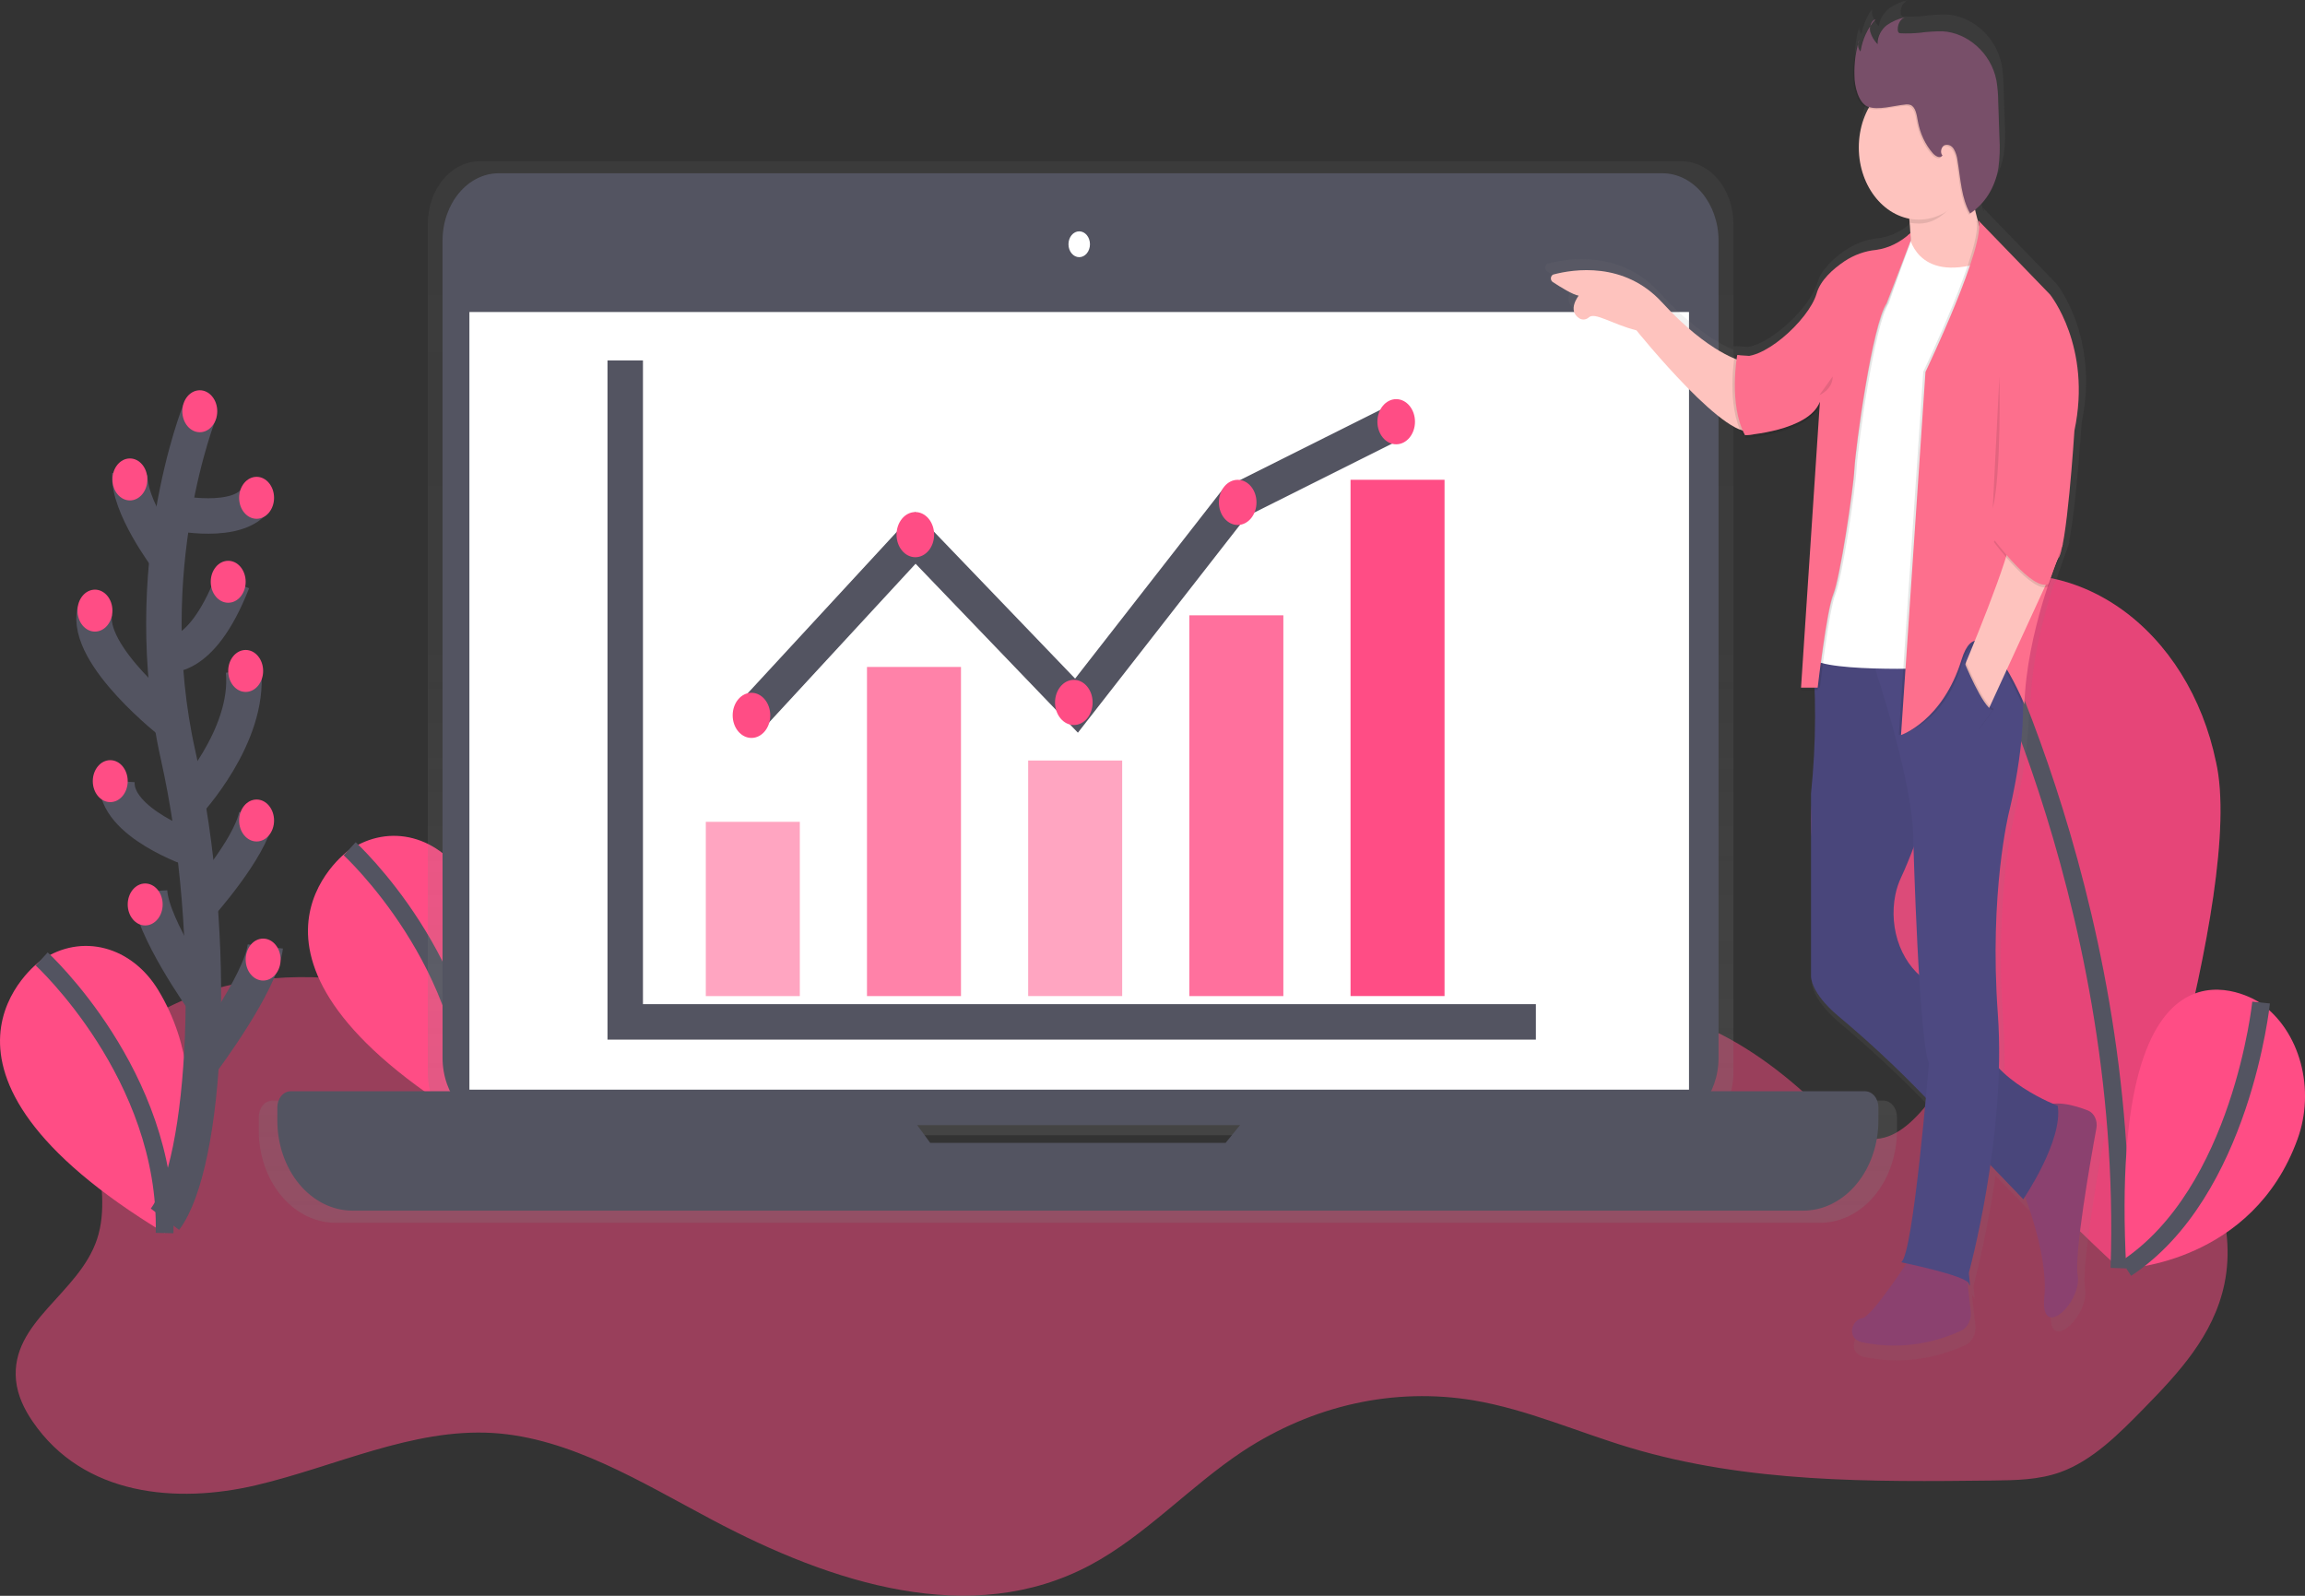 <svg width="130" height="90" viewBox="0 0 130 90" fill="none" xmlns="http://www.w3.org/2000/svg">
<rect x="0" y="0" width="130" height="90" fill="#333333" stroke="none"/>
<g clip-path="url(#clip0)">
<path opacity="0.5" d="M32.26 58.942C24.4 55.68 15.413 52.919 8.07 57.606C7.139 58.201 6.222 58.949 5.721 60.062C4.396 62.99 6.501 66.787 5.475 69.882C4.449 72.978 0.587 74.536 0.903 77.842C0.987 78.706 1.376 79.489 1.836 80.163C4.712 84.384 9.986 84.811 14.443 83.764C18.9 82.716 23.26 80.544 27.797 80.818C32.158 81.088 36.17 83.6 40.165 85.715C46.901 89.29 54.768 91.855 61.498 88.262C64.582 86.615 67.131 83.811 70.083 81.854C74.06 79.24 78.633 78.232 83.124 78.98C86.122 79.487 88.983 80.764 91.917 81.644C98.581 83.643 105.536 83.577 112.402 83.499C113.68 83.484 114.979 83.466 116.204 83.027C118.018 82.373 119.514 80.865 120.954 79.39C122.847 77.454 124.841 75.326 125.451 72.431C126.172 68.994 124.68 65.34 122.467 63.005C120.254 60.669 117.425 59.392 114.664 58.161C113.983 57.86 113.255 57.554 112.558 57.782C112.1 57.932 111.714 58.299 111.372 58.693C109.413 60.959 107.757 64.79 105.085 64.175C104.131 63.956 103.35 63.158 102.595 62.422C98.564 58.494 93.142 55.461 88.277 57.631C84.719 59.219 82.208 63.296 78.602 64.735C76.038 65.759 73.251 65.316 70.553 65.515C66.628 65.803 62.809 67.47 58.879 67.368C48.858 67.11 40.508 55.6 30.528 56.696C29.746 56.782 28.893 56.998 28.413 57.741" fill="#FF4D85"/>
<path d="M19.623 47.994C19.623 47.994 11.295 54.032 26.651 63.332C26.651 63.332 30.035 55.786 26.294 49.634C25.568 48.435 24.502 47.597 23.296 47.28C22.091 46.963 20.83 47.188 19.753 47.912L19.623 47.994Z" fill="#FF4D85"/>
<path d="M19.722 47.868C19.722 47.868 26.852 54.415 26.653 63.327" stroke="#535461" stroke-miterlimit="10"/>
<path d="M124.979 42.964C126.666 50.374 119.469 71.483 119.469 71.483C119.469 71.483 104.327 57.713 102.639 50.303C102.197 48.527 102.055 46.662 102.222 44.819C102.389 42.975 102.861 41.191 103.61 39.57C104.36 37.949 105.371 36.524 106.585 35.379C107.799 34.234 109.192 33.392 110.681 32.903C112.17 32.414 113.725 32.287 115.255 32.53C116.785 32.773 118.26 33.381 119.592 34.318C120.924 35.255 122.086 36.503 123.011 37.987C123.936 39.471 124.604 41.163 124.977 42.962L124.979 42.964Z" fill="#FF4D85"/>
<path opacity="0.1" d="M124.979 42.964C126.666 50.374 119.469 71.483 119.469 71.483C119.469 71.483 104.327 57.713 102.639 50.303C102.197 48.527 102.055 46.662 102.222 44.819C102.389 42.975 102.861 41.191 103.61 39.57C104.36 37.949 105.371 36.524 106.585 35.379C107.799 34.234 109.192 33.392 110.681 32.903C112.17 32.414 113.725 32.287 115.255 32.53C116.785 32.773 118.26 33.381 119.592 34.318C120.924 35.255 122.086 36.503 123.011 37.987C123.936 39.471 124.604 41.163 124.977 42.962L124.979 42.964Z" fill="black"/>
<path d="M110.815 33.259C110.815 33.259 120.24 50.351 119.536 71.524" stroke="#535461" stroke-miterlimit="10"/>
<path d="M127.384 56.507C127.384 56.507 118.837 50.922 119.919 71.537C119.919 71.537 127.048 71.231 129.579 64.245C130.074 62.887 130.136 61.357 129.755 59.947C129.373 58.536 128.574 57.343 127.509 56.593L127.384 56.507Z" fill="#FF4D85"/>
<path d="M127.524 56.543C127.524 56.543 126.42 67.244 119.919 71.537" stroke="#535461" stroke-miterlimit="10"/>
<path d="M2.257 54.209C2.257 54.209 -6.075 60.245 9.283 69.54C9.283 69.54 12.666 61.995 8.926 55.842C8.2 54.643 7.133 53.806 5.927 53.489C4.722 53.171 3.461 53.396 2.385 54.12L2.257 54.209Z" fill="#FF4D85"/>
<path d="M2.352 54.083C2.352 54.083 9.482 60.63 9.283 69.542" stroke="#535461" stroke-miterlimit="10"/>
<path d="M106.212 62.067H97.456C97.658 61.58 97.762 61.044 97.762 60.5V12.615C97.762 11.681 97.453 10.785 96.903 10.125C96.353 9.465 95.608 9.094 94.831 9.094H27.06C26.283 9.094 25.537 9.465 24.988 10.125C24.438 10.785 24.129 11.681 24.129 12.615V60.502C24.128 61.045 24.233 61.582 24.434 62.068H15.37C15.268 62.068 15.166 62.093 15.072 62.14C14.978 62.187 14.892 62.256 14.82 62.343C14.748 62.43 14.691 62.533 14.652 62.647C14.614 62.76 14.594 62.882 14.594 63.005V63.756C14.594 65.137 15.051 66.462 15.864 67.439C16.677 68.415 17.78 68.964 18.93 68.964H102.651C103.801 68.964 104.904 68.415 105.717 67.439C106.53 66.462 106.987 65.137 106.987 63.756V63.005C106.988 62.882 106.968 62.76 106.93 62.646C106.891 62.532 106.834 62.429 106.762 62.342C106.69 62.255 106.604 62.185 106.51 62.138C106.415 62.091 106.314 62.067 106.212 62.067ZM52.264 65.046L51.509 64.023H70.148L69.317 65.047L52.264 65.046Z" fill="url(#paint0_linear)"/>
<path d="M93.755 9.772H28.128C26.378 9.772 24.959 11.476 24.959 13.579V59.649C24.959 61.752 26.378 63.456 28.128 63.456H93.755C95.506 63.456 96.925 61.752 96.925 59.649V13.579C96.925 11.476 95.506 9.772 93.755 9.772Z" fill="#535461"/>
<path d="M95.258 17.597H26.474V61.455H95.258V17.597Z" fill="white"/>
<path d="M60.867 14.504C61.202 14.504 61.473 14.177 61.473 13.775C61.473 13.373 61.202 13.047 60.867 13.047C60.532 13.047 60.261 13.373 60.261 13.775C60.261 14.177 60.532 14.504 60.867 14.504Z" fill="white"/>
<path d="M71.486 61.545L69.124 64.456H52.463L50.328 61.545H16.398C16.198 61.545 16.005 61.64 15.863 61.811C15.721 61.982 15.641 62.213 15.641 62.455V63.188C15.641 64.538 16.087 65.833 16.882 66.787C17.677 67.742 18.755 68.278 19.879 68.278H101.702C102.259 68.278 102.81 68.147 103.324 67.891C103.838 67.635 104.306 67.26 104.699 66.787C105.093 66.315 105.405 65.754 105.618 65.136C105.831 64.518 105.94 63.856 105.94 63.188V62.455C105.94 62.213 105.861 61.982 105.719 61.811C105.576 61.64 105.384 61.545 105.183 61.545H71.486Z" fill="#535461"/>
<path d="M35.262 20.327V57.633H86.622" stroke="#535461" stroke-width="2" stroke-miterlimit="10"/>
<path opacity="0.5" d="M45.109 46.35H39.807V56.178H45.109V46.35Z" fill="#FF4D85"/>
<path opacity="0.7" d="M54.199 37.615H48.897V56.178H54.199V37.615Z" fill="#FF4D85"/>
<path opacity="0.5" d="M63.29 42.892H57.988V56.176H63.29V42.892Z" fill="#FF4D85"/>
<path opacity="0.8" d="M72.38 34.703H67.078V56.178H72.38V34.703Z" fill="#FF4D85"/>
<path d="M81.471 27.059H76.169V56.176H81.471V27.059Z" fill="#FF4D85"/>
<path d="M42.382 40.345L51.624 30.336L60.714 39.798L69.654 28.334L78.744 23.784" stroke="#535461" stroke-width="2" stroke-miterlimit="10"/>
<path d="M42.382 41.618C42.968 41.618 43.442 41.048 43.442 40.345C43.442 39.642 42.968 39.072 42.382 39.072C41.797 39.072 41.322 39.642 41.322 40.345C41.322 41.048 41.797 41.618 42.382 41.618Z" fill="#FF4D85"/>
<path d="M60.563 40.89C61.149 40.89 61.623 40.32 61.623 39.617C61.623 38.913 61.149 38.343 60.563 38.343C59.978 38.343 59.503 38.913 59.503 39.617C59.503 40.32 59.978 40.89 60.563 40.89Z" fill="#FF4D85"/>
<path d="M69.805 29.608C70.39 29.608 70.865 29.038 70.865 28.334C70.865 27.631 70.39 27.061 69.805 27.061C69.219 27.061 68.745 27.631 68.745 28.334C68.745 29.038 69.219 29.608 69.805 29.608Z" fill="#FF4D85"/>
<path d="M51.624 31.426C52.209 31.426 52.684 30.856 52.684 30.153C52.684 29.45 52.209 28.879 51.624 28.879C51.038 28.879 50.564 29.45 50.564 30.153C50.564 30.856 51.038 31.426 51.624 31.426Z" fill="#FF4D85"/>
<path d="M78.744 25.058C79.329 25.058 79.804 24.487 79.804 23.784C79.804 23.081 79.329 22.511 78.744 22.511C78.159 22.511 77.684 23.081 77.684 23.784C77.684 24.487 78.159 25.058 78.744 25.058Z" fill="#FF4D85"/>
<path d="M118.187 63.138C117.628 62.917 116.8 62.662 116.143 62.752C115.517 62.479 114.047 61.77 113.043 60.703C113.072 59.654 113.049 58.603 112.976 57.557C112.462 50.54 113.618 45.915 113.618 45.915C113.618 45.915 114.525 42.386 114.426 39.458C114.484 39.59 114.517 39.669 114.517 39.669C114.596 37.143 115.313 34.529 115.85 32.901C115.87 32.894 115.89 32.885 115.91 32.874L116.509 31.166C116.557 31.066 116.595 30.96 116.623 30.85L116.719 30.58L116.691 30.565C116.7 30.521 116.71 30.473 116.719 30.426C117.102 28.48 117.401 23.864 117.401 23.864C118.428 19.006 115.989 16.007 115.989 16.007L111.849 11.729C111.87 11.784 111.883 11.844 111.89 11.904L111.856 11.868C111.797 11.667 111.733 11.426 111.671 11.151C111.817 11.025 111.953 10.884 112.079 10.73C112.55 10.196 112.874 9.503 113.007 8.742C113.088 8.147 113.108 7.542 113.069 6.941L113.001 4.877C112.997 4.473 112.963 4.071 112.898 3.674C112.586 2.037 111.19 0.892 109.787 0.816C109.341 0.813 108.895 0.842 108.452 0.902C108.089 0.937 107.725 0.947 107.362 0.929C107.32 0.932 107.279 0.919 107.245 0.892C107.213 0.854 107.195 0.803 107.194 0.749C107.187 0.653 107.196 0.557 107.221 0.466C107.246 0.374 107.286 0.29 107.339 0.217C107.393 0.16 107.457 0.116 107.527 0.088L107.427 0.116C107.476 0.069 107.531 0.033 107.591 0.009C107.227 0.086 106.878 0.239 106.558 0.46C106.47 0.529 106.389 0.611 106.317 0.703C106.126 0.904 106.002 1.181 105.968 1.483C105.797 1.309 105.67 1.083 105.6 0.828C105.578 0.724 105.578 0.615 105.6 0.51C105.575 0.546 105.552 0.583 105.529 0.622C105.529 0.61 105.529 0.599 105.529 0.587C105.266 0.976 105.079 1.432 104.984 1.92C104.947 1.867 104.92 1.806 104.903 1.74C104.886 1.674 104.88 1.605 104.886 1.537C104.865 1.614 104.846 1.69 104.829 1.767C104.822 1.716 104.822 1.665 104.829 1.613C104.668 2.204 104.596 2.823 104.615 3.443C104.615 4.062 104.843 5.026 105.395 5.244C105.424 5.255 105.453 5.264 105.483 5.272C105.172 5.851 104.986 6.513 104.942 7.2C104.897 7.887 104.995 8.576 105.226 9.206C105.458 9.836 105.816 10.387 106.269 10.81C106.721 11.233 107.254 11.514 107.82 11.629C107.829 11.704 107.837 11.783 107.845 11.866H107.867C107.882 12.03 107.895 12.21 107.903 12.393C107.763 12.557 107.611 12.704 107.448 12.832C106.984 13.161 106.467 13.366 105.932 13.434C105.293 13.495 104.672 13.718 104.11 14.089C103.449 14.533 102.72 15.179 102.492 15.965C102.11 17.274 100.009 19.312 98.6 19.566L98.098 19.531L98.061 19.518V19.53L97.939 19.521H97.932H97.899V19.53L97.772 19.521C97.772 19.521 97.76 19.592 97.743 19.716C97.034 19.423 95.528 18.611 93.569 16.476C91.388 14.097 88.438 14.565 87.3 14.865C87.262 14.875 87.226 14.899 87.2 14.934C87.172 14.969 87.155 15.013 87.149 15.06C87.144 15.107 87.15 15.155 87.168 15.198C87.186 15.241 87.214 15.276 87.249 15.299C87.708 15.601 88.419 16.042 88.748 16.091C88.748 16.091 88.066 16.947 88.791 17.4C88.878 17.451 88.975 17.471 89.071 17.46C89.167 17.449 89.259 17.406 89.336 17.336C89.688 17.027 90.665 17.728 92.081 18.093C92.081 18.093 96.076 23.059 98.06 23.821C98.106 23.93 98.156 24.035 98.211 24.137L98.334 24.126V24.137H98.386L98.401 24.301C98.401 24.301 101.486 24.106 102.489 22.761C102.56 22.684 102.625 22.601 102.684 22.51L101.611 38.714H101.621L101.611 38.868H102.4C102.468 40.861 102.396 42.857 102.186 44.836V55.4C102.186 55.4 102.145 56.329 103.753 57.691C105.439 59.101 107.064 60.614 108.621 62.224L108.816 62.426C108.52 65.659 107.901 71.684 107.385 71.908L107.704 71.975C107.159 72.805 105.611 75.085 105.139 75.146C104.561 75.223 104.176 76.303 105.139 76.534C107.063 76.934 109.041 76.7 110.862 75.856C111.044 75.77 111.197 75.613 111.295 75.411C111.394 75.209 111.434 74.972 111.408 74.74L111.221 73.038C111.256 73.061 111.285 73.097 111.303 73.141C111.431 73.604 111.303 72.524 111.303 72.524C111.831 70.486 112.245 68.408 112.544 66.304L114.452 68.284C114.452 68.284 114.49 68.227 114.557 68.121C115.024 69.394 115.858 72 115.671 73.908C115.415 76.527 117.852 74.216 117.597 72.674C117.39 71.427 118.316 66.14 118.677 64.163C118.716 63.95 118.688 63.726 118.597 63.537C118.506 63.347 118.36 63.205 118.187 63.138Z" fill="url(#paint1_linear)"/>
<path d="M98.249 20.365C98.249 20.365 96.432 19.988 93.736 17.052C91.604 14.729 88.727 15.186 87.618 15.479C87.58 15.489 87.546 15.512 87.519 15.546C87.493 15.58 87.476 15.623 87.47 15.669C87.465 15.715 87.471 15.762 87.489 15.803C87.506 15.845 87.533 15.879 87.567 15.901C88.016 16.196 88.711 16.626 89.036 16.675C89.036 16.675 88.365 17.51 89.079 17.957C89.164 18.008 89.26 18.028 89.354 18.017C89.449 18.006 89.54 17.964 89.615 17.895C89.959 17.594 90.913 18.278 92.296 18.633C92.296 18.633 97.687 25.334 98.94 24.198L98.249 20.365Z" fill="#FEC3BE"/>
<path d="M107.531 11.255C107.531 11.255 108.032 13.814 107.531 15.621L109.787 15.998L111.793 14.793V13.212C111.793 13.212 110.853 10.803 111.104 8.017L107.531 11.255Z" fill="#FEC3BE"/>
<path d="M113.92 66.741C113.92 66.741 115.556 70.581 115.299 73.141C115.043 75.701 117.431 73.442 117.18 71.936C116.977 70.719 117.882 65.553 118.235 63.632C118.273 63.424 118.245 63.206 118.158 63.022C118.07 62.837 117.929 62.698 117.76 62.631C117.007 62.334 115.745 61.968 115.111 62.527C114.175 63.353 113.92 66.741 113.92 66.741Z" fill="#8B416F"/>
<path d="M107.719 70.958C107.719 70.958 105.588 74.27 105.023 74.346C104.459 74.421 104.083 75.475 105.023 75.701C106.901 76.094 108.832 75.867 110.61 75.046C110.788 74.963 110.938 74.81 111.035 74.612C111.132 74.415 111.171 74.184 111.146 73.956L110.786 70.732L107.719 70.958Z" fill="#8B416F"/>
<path d="M104.208 35.798L102.164 36.125C102.445 38.993 102.437 41.891 102.14 44.756V55.068C102.14 55.068 102.1 55.976 103.67 57.297C105.316 58.672 106.903 60.147 108.423 61.717L114.111 67.635C114.111 67.635 116.368 64.322 116.054 62.365C116.054 62.365 112.293 60.934 111.792 58.6C111.504 57.264 110.046 56.145 108.853 55.441C108.102 55.003 107.499 54.27 107.143 53.364C106.788 52.458 106.701 51.432 106.897 50.459C106.967 50.12 107.074 49.795 107.217 49.491C108.22 47.383 109.662 42.64 109.662 42.64L106.904 36.325L104.208 35.798Z" fill="#4D4981"/>
<path opacity="0.05" d="M104.208 35.798L102.164 36.125C102.445 38.993 102.437 41.891 102.14 44.756V55.068C102.14 55.068 102.1 55.976 103.67 57.297C105.316 58.672 106.903 60.147 108.423 61.717L114.111 67.635C114.111 67.635 116.368 64.322 116.054 62.365C116.054 62.365 112.293 60.934 111.792 58.6C111.504 57.264 110.046 56.145 108.853 55.441C108.102 55.003 107.499 54.27 107.143 53.364C106.788 52.458 106.701 51.432 106.897 50.459C106.967 50.12 107.074 49.795 107.217 49.491C108.22 47.383 109.662 42.64 109.662 42.64L106.904 36.325L104.208 35.798Z" fill="black"/>
<path d="M107.217 71.189C107.217 71.189 110.916 71.941 111.041 72.393C111.166 72.845 111.041 71.791 111.041 71.791C111.041 71.791 113.172 64.036 112.676 57.186C112.18 50.336 113.303 45.817 113.303 45.817C113.303 45.817 114.619 40.697 113.867 37.761C113.115 34.824 105.217 36.104 105.217 36.104C105.217 36.104 107.975 43.859 107.912 47.548C107.912 47.548 108.226 58.692 108.79 59.972C108.784 59.965 107.907 70.882 107.217 71.189Z" fill="#4D4981"/>
<path d="M107.652 13.212C107.652 13.212 108.028 15.995 111.789 14.793L109.287 37.68C109.287 37.68 102.016 37.981 102.079 36.927L103.578 23.075L107.652 13.212Z" fill="white"/>
<path opacity="0.1" d="M107.75 13.062C107.26 13.641 106.622 14.005 105.939 14.094C105.315 14.152 104.708 14.368 104.159 14.729C103.515 15.163 102.797 15.793 102.579 16.561C102.14 18.067 99.382 20.551 98.128 20.024L98.567 24.542C98.567 24.542 102.14 24.316 102.767 22.66L101.703 38.78H102.643C102.643 38.78 103.144 34.413 103.52 33.51C103.896 32.606 104.649 27.637 104.711 26.432C104.774 25.228 105.714 18.301 106.529 17.103L107.756 13.526L107.75 13.062Z" fill="black"/>
<path opacity="0.1" d="M107.75 13.287C107.19 13.814 106.52 14.145 105.814 14.245C105.19 14.304 104.584 14.521 104.035 14.883C103.391 15.317 102.673 15.947 102.455 16.715C102.016 18.221 99.258 20.705 98.004 20.178L98.443 24.696C98.443 24.696 102.016 24.47 102.643 22.813L101.577 38.924H102.517C102.517 38.924 103.019 34.557 103.395 33.654C103.771 32.75 104.523 27.781 104.586 26.576C104.649 25.372 105.589 18.445 106.404 17.247L107.75 13.738V13.287Z" fill="black"/>
<path d="M107.75 13.137C107.19 13.663 106.52 13.994 105.814 14.094C105.19 14.152 104.583 14.368 104.034 14.729C103.39 15.163 102.671 15.793 102.453 16.561C102.015 18.067 99.257 20.551 98.003 20.024L98.442 24.542C98.442 24.542 102.015 24.316 102.641 22.66L101.577 38.78H102.517C102.517 38.78 103.019 34.413 103.395 33.51C103.771 32.606 104.523 27.637 104.586 26.432C104.649 25.228 105.589 18.301 106.404 17.103L107.751 13.602L107.75 13.137Z" fill="#FD6F8D"/>
<path opacity="0.1" d="M110.947 10.238C110.865 9.524 111.029 9.079 111.104 8.243L107.531 11.48C107.531 11.48 107.617 11.917 107.682 12.557C107.862 12.592 108.044 12.61 108.227 12.61C109.467 12.61 110.36 11.446 110.947 10.238Z" fill="black"/>
<path d="M108.22 12.386C110.09 12.386 111.605 10.565 111.605 8.32C111.605 6.074 110.09 4.254 108.22 4.254C106.351 4.254 104.835 6.074 104.835 8.32C104.835 10.565 106.351 12.386 108.22 12.386Z" fill="#FEC3BE"/>
<path opacity="0.1" d="M104.526 4.334C104.504 3.649 104.597 2.965 104.799 2.323C104.743 2.424 104.719 2.546 104.732 2.666C104.745 2.786 104.794 2.897 104.869 2.977C104.979 2.278 105.278 1.641 105.72 1.167C105.479 1.214 105.355 1.573 105.414 1.858C105.496 2.136 105.641 2.381 105.833 2.565C105.812 2.134 106.049 1.732 106.349 1.496C106.662 1.281 107.003 1.132 107.358 1.057C107.236 1.109 107.132 1.208 107.062 1.338C106.992 1.469 106.96 1.623 106.971 1.778C106.972 1.83 106.99 1.88 107.021 1.917C107.055 1.943 107.095 1.955 107.136 1.953C107.489 1.969 107.842 1.96 108.194 1.925C108.627 1.866 109.063 1.838 109.498 1.841C110.861 1.91 112.231 3.028 112.536 4.624C112.599 5.011 112.632 5.405 112.635 5.799L112.702 7.814C112.741 8.402 112.721 8.993 112.642 9.575C112.548 10.113 112.356 10.618 112.08 11.056C111.804 11.494 111.451 11.854 111.046 12.109C110.555 11.253 110.511 10.153 110.341 9.133C110.314 8.898 110.241 8.674 110.128 8.479C110.07 8.382 109.988 8.31 109.894 8.272C109.8 8.234 109.698 8.231 109.603 8.266C109.419 8.354 109.34 8.691 109.493 8.842C109.357 9.035 109.102 8.891 108.948 8.719C108.518 8.229 108.222 7.594 108.099 6.897C108.038 6.547 107.976 6.115 107.69 5.996C107.592 5.963 107.489 5.955 107.388 5.971C106.791 6.02 105.857 6.316 105.28 6.089C104.749 5.881 104.526 4.938 104.526 4.334Z" fill="black"/>
<path d="M104.589 4.259C104.567 3.573 104.66 2.889 104.861 2.247C104.805 2.348 104.782 2.47 104.795 2.591C104.808 2.711 104.856 2.822 104.932 2.902C105.041 2.202 105.34 1.566 105.782 1.092C105.541 1.139 105.417 1.498 105.477 1.782C105.559 2.061 105.704 2.306 105.895 2.49C105.875 2.059 106.112 1.656 106.412 1.421C106.724 1.205 107.066 1.057 107.42 0.982C107.299 1.034 107.195 1.133 107.125 1.263C107.055 1.393 107.023 1.548 107.033 1.702C107.034 1.755 107.052 1.805 107.084 1.841C107.118 1.868 107.158 1.88 107.198 1.877C107.551 1.894 107.905 1.884 108.257 1.85C108.69 1.791 109.125 1.763 109.561 1.766C110.924 1.835 112.293 2.953 112.599 4.549C112.662 4.936 112.695 5.329 112.698 5.724L112.765 7.739C112.804 8.327 112.783 8.918 112.705 9.5C112.61 10.037 112.418 10.543 112.143 10.981C111.867 11.419 111.514 11.778 111.109 12.034C110.617 11.178 110.574 10.078 110.403 9.058C110.376 8.823 110.304 8.598 110.191 8.403C110.132 8.307 110.051 8.235 109.957 8.196C109.863 8.158 109.761 8.156 109.666 8.19C109.482 8.279 109.403 8.616 109.556 8.767C109.419 8.96 109.165 8.816 109.011 8.644C108.581 8.154 108.285 7.519 108.162 6.822C108.1 6.472 108.039 6.04 107.753 5.92C107.654 5.888 107.552 5.879 107.45 5.896C106.853 5.945 105.92 6.241 105.342 6.014C104.812 5.804 104.589 4.863 104.589 4.259Z" fill="#784F69"/>
<path opacity="0.1" d="M97.841 20.026C97.841 20.026 97.339 22.809 98.279 24.544L98.812 24.491L98.522 20.072L97.841 20.026Z" fill="black"/>
<path d="M97.977 20.026C97.977 20.026 97.475 22.809 98.416 24.544L98.948 24.491L98.658 20.072L97.977 20.026Z" fill="#FD6F8D"/>
<path opacity="0.1" d="M111.448 12.428L115.491 16.607C115.491 16.607 117.873 19.543 116.871 24.287C116.871 24.287 116.432 31.213 115.93 31.515C115.93 31.515 114.175 35.731 114.05 39.721C114.05 39.721 111.699 34.037 110.634 37.5C109.568 40.964 107.091 41.453 107.091 41.453L108.47 20.967C108.47 20.967 111.95 13.701 111.448 12.428Z" fill="black"/>
<path d="M111.574 12.428L115.617 16.607C115.617 16.607 117.999 19.543 116.996 24.287C116.996 24.287 116.557 31.213 116.056 31.515C116.056 31.515 114.3 35.731 114.175 39.721C114.175 39.721 111.699 33.736 110.632 37.199C109.565 40.663 107.216 41.455 107.216 41.455L108.595 20.977C108.595 20.977 112.075 13.701 111.574 12.428Z" fill="#FD6F8D"/>
<path d="M113.423 30.078C113.423 30.078 114.426 29.249 116.056 31.508L112.044 40.242L110.696 37.798C110.696 37.798 113.548 31.056 113.423 30.078Z" fill="#FEC3BE"/>
<path opacity="0.1" d="M112.451 30.567C112.451 30.567 114.67 33.559 115.535 33.079L116.336 30.839L113.329 29.287L112.451 30.567Z" fill="black"/>
<path d="M112.451 30.416C112.451 30.416 114.67 33.408 115.535 32.929L116.336 30.688L113.329 29.136L112.451 30.416Z" fill="#FD6F8D"/>
<path opacity="0.1" d="M110.832 37.227C110.832 37.227 111.889 39.826 112.451 39.977L111.634 41.106L110.443 38.396L110.832 37.227Z" fill="black"/>
<path d="M110.77 37.307C110.77 37.307 111.826 39.906 112.389 40.057L111.571 41.186L110.377 38.471L110.77 37.307Z" fill="#4D4981"/>
<path opacity="0.1" d="M112.765 21.231C112.765 21.231 112.89 26.652 112.389 28.685L112.765 21.231Z" fill="black"/>
<path opacity="0.1" d="M102.61 22.285C102.61 22.285 103.362 21.984 103.362 21.231L102.61 22.285Z" fill="black"/>
<path d="M11.268 23.192C11.268 23.192 7.695 32.069 10.042 42.576C12.388 53.082 11.643 65.655 9.303 68.764" stroke="#535461" stroke-width="2" stroke-miterlimit="10"/>
<path d="M11.268 24.377C11.812 24.377 12.253 23.847 12.253 23.193C12.253 22.54 11.812 22.01 11.268 22.01C10.724 22.01 10.283 22.54 10.283 23.193C10.283 23.847 10.724 24.377 11.268 24.377Z" fill="#FF4D85"/>
<path d="M9.783 28.902C9.783 28.902 13.486 29.704 14.472 28.084" stroke="#535461" stroke-width="2" stroke-miterlimit="10"/>
<path d="M9.431 31.48C9.431 31.48 7.203 28.519 7.326 26.743" stroke="#535461" stroke-width="2" stroke-miterlimit="10"/>
<path d="M9.242 36.904C9.242 36.904 11.268 37.546 13.117 32.813" stroke="#535461" stroke-width="2" stroke-miterlimit="10"/>
<path d="M9.783 40.849C9.783 40.849 4.741 36.952 5.355 34.438" stroke="#535461" stroke-width="2" stroke-miterlimit="10"/>
<path d="M10.57 45.309C10.57 45.309 14.102 41.545 13.733 37.841" stroke="#535461" stroke-width="2" stroke-miterlimit="10"/>
<path d="M10.955 47.931C10.955 47.931 6.458 46.422 6.594 44.056" stroke="#535461" stroke-width="2" stroke-miterlimit="10"/>
<path d="M11.268 51.056C11.268 51.056 14.101 47.904 14.47 45.982" stroke="#535461" stroke-width="2" stroke-miterlimit="10"/>
<path d="M11.466 56.416C11.466 56.416 8.559 52.341 8.435 50.27" stroke="#535461" stroke-width="2" stroke-miterlimit="10"/>
<path d="M11.466 59.79C11.466 59.79 14.718 55.449 14.964 53.379" stroke="#535461" stroke-width="2" stroke-miterlimit="10"/>
<path d="M7.326 28.223C7.87 28.223 8.311 27.693 8.311 27.04C8.311 26.386 7.87 25.856 7.326 25.856C6.782 25.856 6.341 26.386 6.341 27.04C6.341 27.693 6.782 28.223 7.326 28.223Z" fill="#FF4D85"/>
<path d="M6.218 45.239C6.762 45.239 7.203 44.709 7.203 44.056C7.203 43.402 6.762 42.872 6.218 42.872C5.674 42.872 5.233 43.402 5.233 44.056C5.233 44.709 5.674 45.239 6.218 45.239Z" fill="#FF4D85"/>
<path d="M5.355 35.621C5.899 35.621 6.341 35.091 6.341 34.438C6.341 33.784 5.899 33.255 5.355 33.255C4.811 33.255 4.37 33.784 4.37 34.438C4.37 35.091 4.811 35.621 5.355 35.621Z" fill="#FF4D85"/>
<path d="M14.472 29.259C15.016 29.259 15.457 28.729 15.457 28.076C15.457 27.422 15.016 26.892 14.472 26.892C13.928 26.892 13.486 27.422 13.486 28.076C13.486 28.729 13.928 29.259 14.472 29.259Z" fill="#FF4D85"/>
<path d="M14.472 47.458C15.016 47.458 15.457 46.929 15.457 46.275C15.457 45.621 15.016 45.092 14.472 45.092C13.928 45.092 13.486 45.621 13.486 46.275C13.486 46.929 13.928 47.458 14.472 47.458Z" fill="#FF4D85"/>
<path d="M12.871 33.994C13.415 33.994 13.856 33.465 13.856 32.811C13.856 32.157 13.415 31.628 12.871 31.628C12.326 31.628 11.885 32.157 11.885 32.811C11.885 33.465 12.326 33.994 12.871 33.994Z" fill="#FF4D85"/>
<path d="M14.841 55.302C15.385 55.302 15.826 54.772 15.826 54.118C15.826 53.465 15.385 52.935 14.841 52.935C14.297 52.935 13.856 53.465 13.856 54.118C13.856 54.772 14.297 55.302 14.841 55.302Z" fill="#FF4D85"/>
<path d="M8.188 52.194C8.732 52.194 9.174 51.664 9.174 51.01C9.174 50.357 8.732 49.827 8.188 49.827C7.644 49.827 7.203 50.357 7.203 51.01C7.203 51.664 7.644 52.194 8.188 52.194Z" fill="#FF4D85"/>
<path d="M13.856 39.024C14.4 39.024 14.841 38.494 14.841 37.841C14.841 37.187 14.4 36.657 13.856 36.657C13.312 36.657 12.87 37.187 12.87 37.841C12.87 38.494 13.312 39.024 13.856 39.024Z" fill="#FF4D85"/>
</g>
<defs>
<linearGradient id="paint0_linear" x1="60.791" y1="68.958" x2="60.791" y2="9.092" gradientUnits="userSpaceOnUse">
<stop stop-color="#808080" stop-opacity="0.25"/>
<stop offset="0.54" stop-color="#808080" stop-opacity="0.12"/>
<stop offset="1" stop-color="#808080" stop-opacity="0.1"/>
</linearGradient>
<linearGradient id="paint1_linear" x1="27795.8" y1="49386.4" x2="27795.8" y2="13430.4" gradientUnits="userSpaceOnUse">
<stop stop-color="#808080" stop-opacity="0.25"/>
<stop offset="0.54" stop-color="#808080" stop-opacity="0.12"/>
<stop offset="1" stop-color="#808080" stop-opacity="0.1"/>
</linearGradient>
<clipPath id="clip0">
<rect width="130" height="90" fill="white"/>
</clipPath>
</defs>
</svg>
